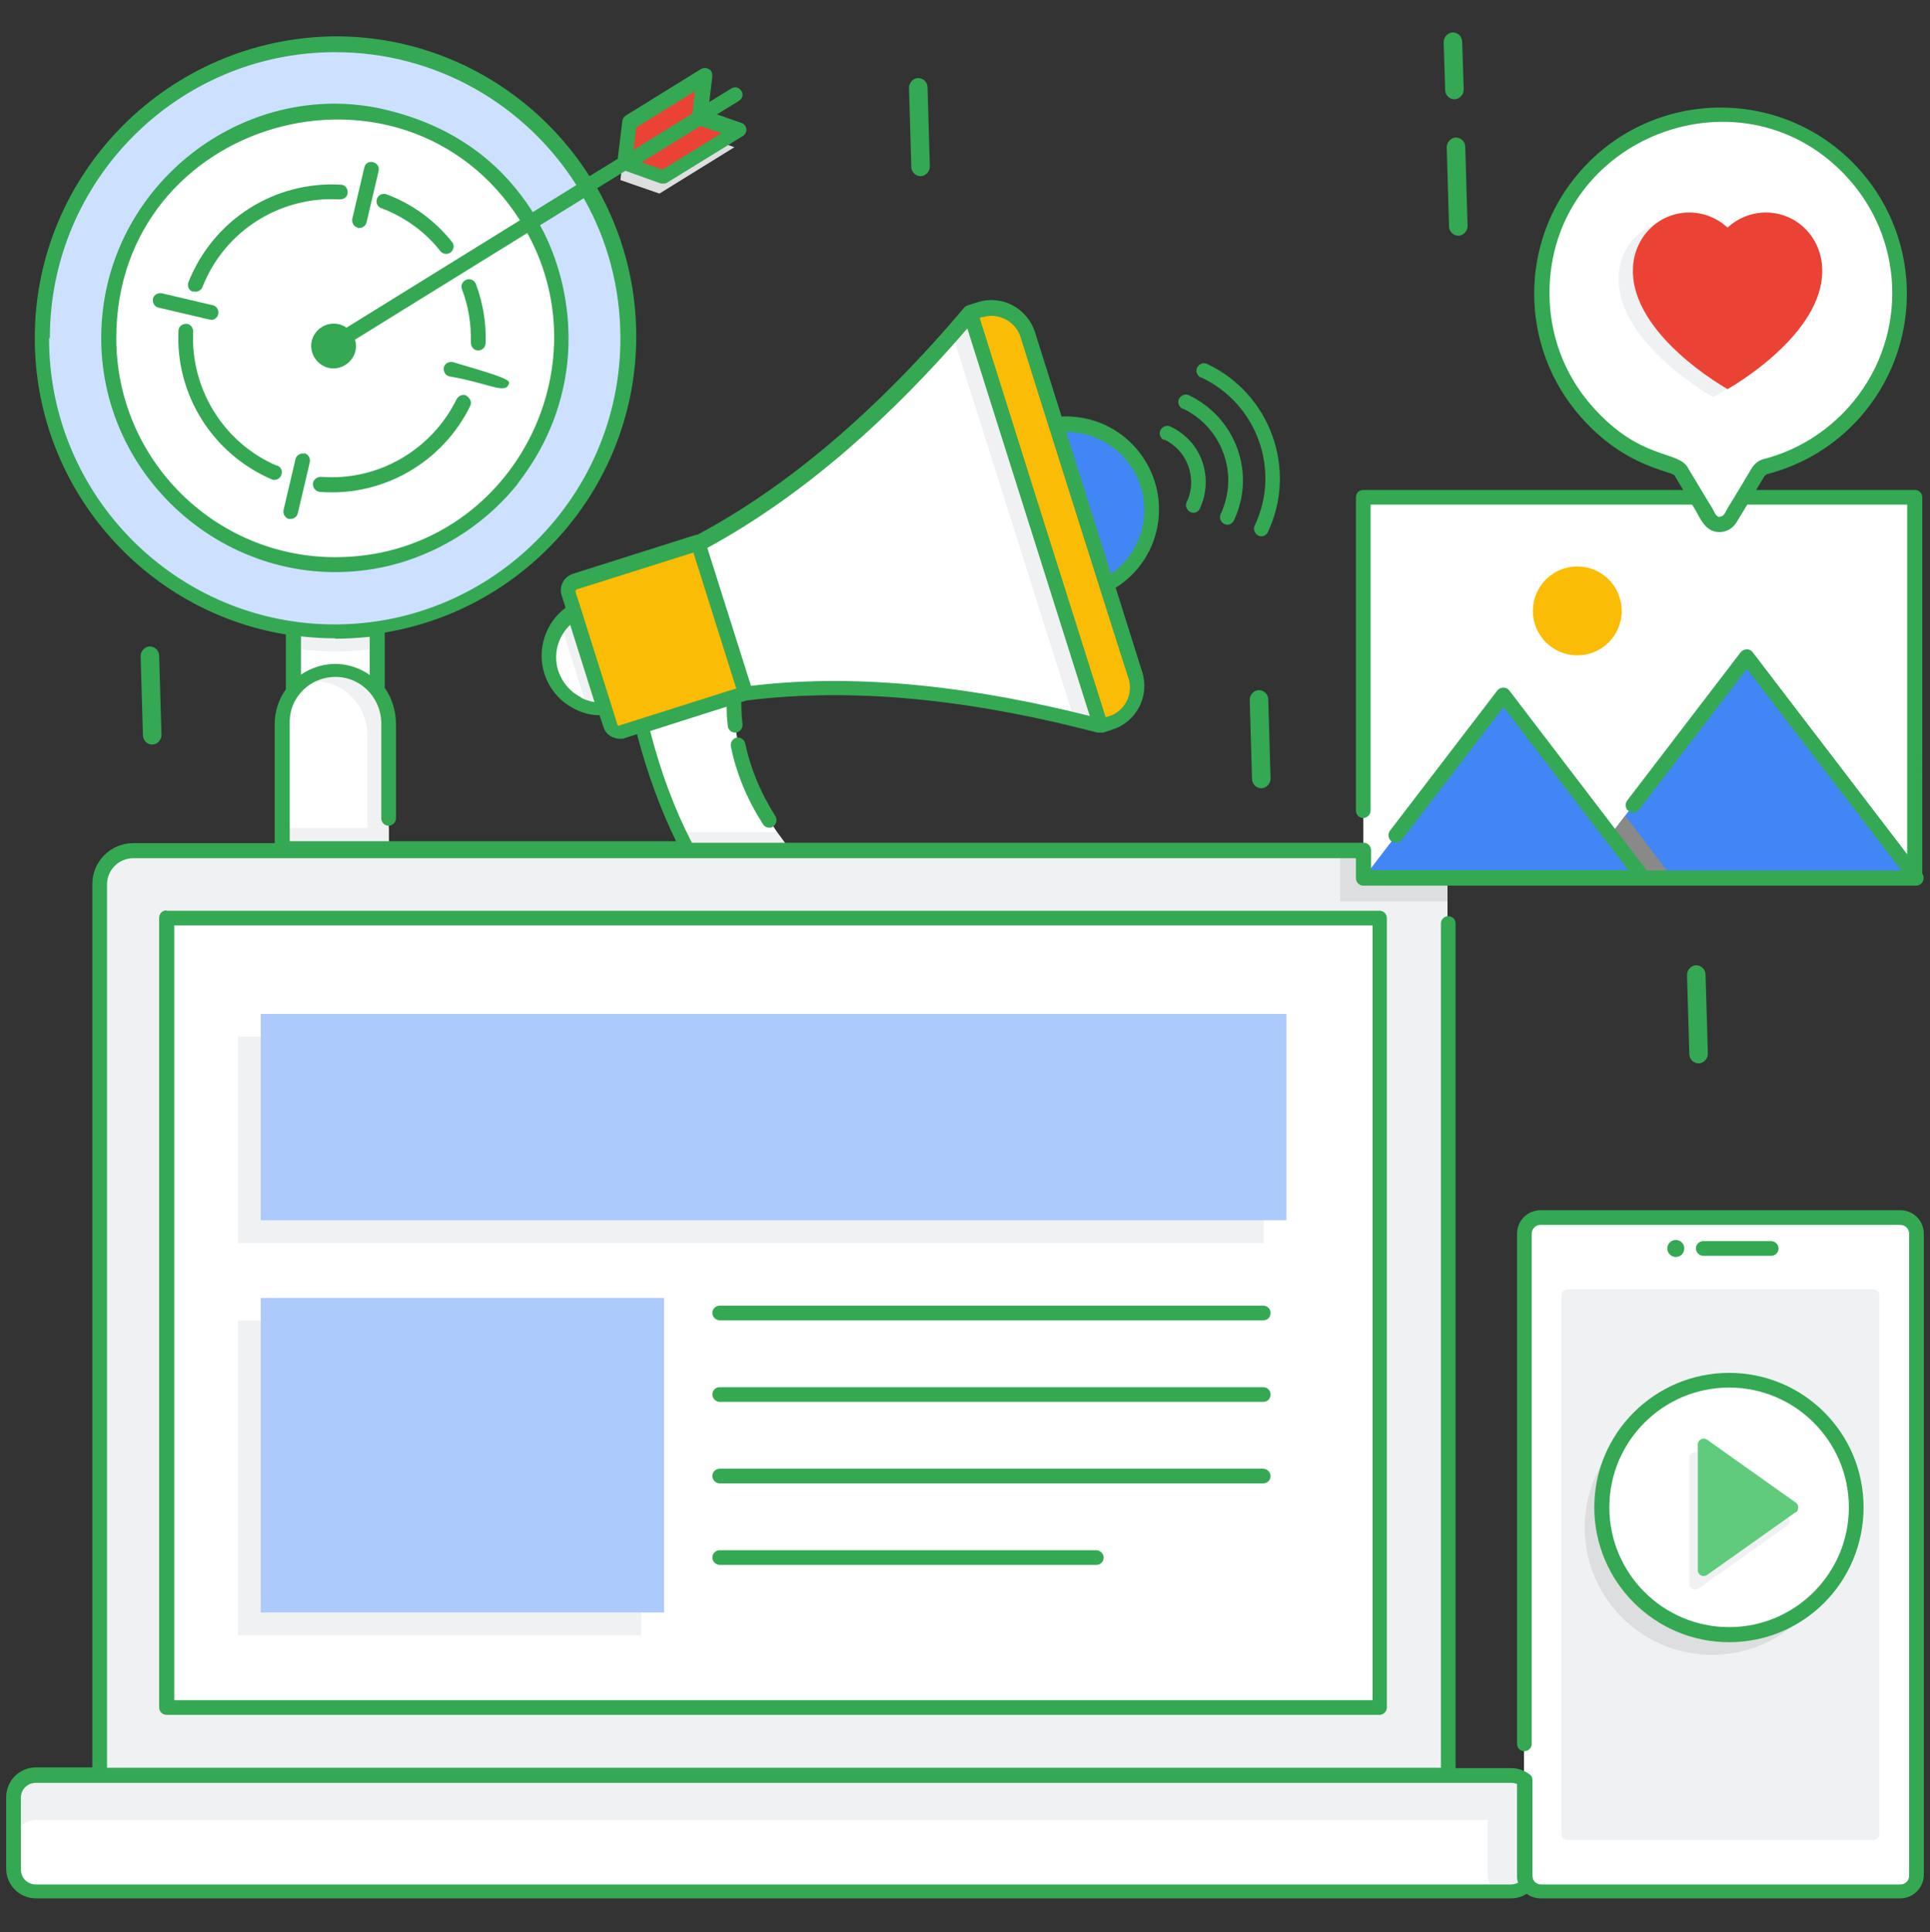 <?xml version="1.0" encoding="UTF-8"?>
<svg id="Layer_1" data-name="Layer 1" xmlns="http://www.w3.org/2000/svg" viewBox="0 0 49.96 50">
  <rect x="0" y="0" width="49.96" height="50" fill="#333333" stroke="none"/>
  <defs>
    <style>
      .cls-1 {
        fill: #accafb;
      }

      .cls-2 {
        fill: #fff;
      }

      .cls-3 {
        fill: #dddedf;
      }

      .cls-4 {
        fill: #61cb7d;
      }

      .cls-5 {
        fill: #888988;
      }

      .cls-6 {
        fill: #f0f1f2;
      }

      .cls-7 {
        fill: #cde0ff;
      }

      .cls-8 {
        fill: #4285f4;
      }

      .cls-9 {
        fill: #fbbc05;
      }

      .cls-10 {
        fill: none;
      }

      .cls-11 {
        fill: #34a853;
      }

      .cls-12 {
        fill: #ea4335;
      }
    </style>
  </defs>
  <polygon class="cls-3" points="18.13 2.39 18 3.45 19.01 3.81 17.07 5.01 16.06 4.66 16.19 3.59 18.13 2.39"/>
  <polygon class="cls-2" points="9.76 18.54 7.6 18.54 7.6 16.78 7.6 15.54 9.76 15.53 9.76 18.54"/>
  <path class="cls-6" d="M9.76,15.53h-2.16v1.25c.35,.05,.71,.08,1.08,.08,.37,0,.73-.03,1.08-.08v-1.25Z"/>
  <path class="cls-2" d="M8.68,14.61c-3.24,0-5.86-2.63-5.86-5.86,0-3.24,2.62-5.86,5.86-5.86s5.86,2.62,5.86,5.86c0,3.24-2.63,5.86-5.86,5.86Z"/>
  <path class="cls-7" d="M8.68,14.61c-3.24,0-5.86-2.62-5.86-5.86S5.44,2.88,8.68,2.88s5.86,2.62,5.86,5.86-2.62,5.86-5.86,5.86Z"/>
  <polygon class="cls-2" points="9.76 18.54 7.6 18.54 7.6 16.78 7.6 15.54 9.76 15.53 9.76 18.54"/>
  <path class="cls-6" d="M9.76,15.53h-2.16v1.25c.35,.05,.71,.08,1.08,.08,.37,0,.73-.03,1.08-.08v-1.25Z"/>
  <path class="cls-2" d="M10.06,18.78v5.81c0,.38-.15,.72-.4,.97-.29,.29-.7,.45-1.15,.39-.69-.08-1.2-.7-1.2-1.39v-5.8c0-.83,.73-1.48,1.58-1.36,.68,.1,1.18,.7,1.18,1.39Z"/>
  <path class="cls-6" d="M10.06,21.43v3.16c0,.38-.15,.72-.4,.97-.29,.29-.7,.45-1.15,.39-.69-.08-1.2-.7-1.2-1.39v-3.13s2.75,0,2.75,0Z"/>
  <path class="cls-6" d="M8.98,25.93s.09-.08,.13-.12c.25-.25,.4-.59,.4-.97v-5.81c0-.69-.49-1.29-1.18-1.39-.17-.02-.34-.02-.49,.02,.28-.22,.65-.33,1.04-.27,.68,.1,1.17,.7,1.18,1.39v5.81c0,.38-.15,.72-.4,.97-.18,.18-.42,.31-.68,.37Z"/>
  <path class="cls-2" d="M13.96,6.39c.17,.39,.3,.78,.38,1.18m-.15,3.19c-.82,2.25-2.98,3.85-5.51,3.85-3.24,0-5.86-2.63-5.86-5.86,0-3.24,2.62-5.86,5.86-5.86s5.86,2.62,5.86,5.86c0,.27-.02,.54-.06,.81"/>
  <path class="cls-7" d="M8.68,1.16C4.49,1.16,1.09,4.56,1.09,8.75s3.4,7.59,7.59,7.59,7.59-3.4,7.59-7.59S12.87,1.16,8.68,1.16Zm0,13.45c-3.24,0-5.86-2.62-5.86-5.86S5.44,2.88,8.68,2.88s5.86,2.62,5.86,5.86-2.62,5.86-5.86,5.86Z"/>
  <polygon class="cls-12" points="18.23 1.98 18.1 3.05 19.11 3.4 17.17 4.6 16.15 4.25 16.29 3.18 18.23 1.98"/>
  <line class="cls-10" x1="8.65" y1="8.9" x2="19.01" y2="2.48"/>
  <circle class="cls-8" cx="27.59" cy="13.2" r="2.21"/>
  <path class="cls-2" d="M15.15,15.71l.82,2.59c-.72,.23-1.48-.17-1.71-.89-.23-.71,.17-1.48,.89-1.71Z"/>
  <path class="cls-6" d="M15.15,15.71l.82,2.59c-.26,.08-.52,.08-.77,.01l-.69-2.18c.16-.19,.38-.35,.64-.43Z"/>
  <path class="cls-2" d="M20.85,22.83l-2,.63c-.08,.03-.16,0-.21-.07-.42-.58-.78-1.19-1.09-1.85-.4-.84-.72-1.76-.95-2.73l2.41-.76c-.04,1.33,.4,2.47,1.11,3.49,.24,.34,.51,.67,.81,.99,.09,.1,.05,.26-.08,.31Z"/>
  <path class="cls-6" d="M20.85,22.83l-2,.63c-.08,.03-.16,0-.21-.07-.42-.58-.78-1.19-1.09-1.85h2.56c.24,.34,.51,.67,.81,.99,.09,.1,.05,.26-.08,.31Z"/>
  <path class="cls-9" d="M19.29,17.96l-3.19,1.01c-.13,.04-.27-.03-.32-.16l-1.08-3.41c-.04-.13,.03-.27,.16-.32l3.19-1.01,1.23,3.89Z"/>
  <path class="cls-2" d="M25.1,8.11l3.38,10.7c-3.3-.87-6.39-1.2-9.19-.84l-1.23-3.88c2.5-1.32,4.84-3.36,7.04-5.97Z"/>
  <path class="cls-6" d="M25.11,8.11l3.38,10.69c-.23-.06-.45-.12-.68-.17l-3.16-9.99c.15-.17,.31-.35,.46-.53Z"/>
  <path class="cls-9" d="M28.74,18.72l-.26,.08-3.38-10.7,.26-.08c.52-.16,1.07,.12,1.24,.64l2.79,8.82c.16,.52-.12,1.07-.64,1.24Z"/>
  <g>
    <path class="cls-2" d="M39.69,46.53v1.85c0,.32-.26,.58-.58,.58H.94c-.32,0-.58-.26-.58-.58v-1.85c0-.32,.26-.58,.58-.58H39.11c.32,0,.58,.26,.58,.58Z"/>
    <path class="cls-6" d="M39.69,46.53v1.85c0,.32-.26,.58-.58,.58h-.18c-.23,0-.42-.19-.42-.42v-2.59h.59c.32,0,.58,.26,.58,.58Z"/>
    <path class="cls-6" d="M39.69,46.53v1.15c0-.32-.26-.58-.58-.58H.94c-.32,0-.58,.26-.58,.58v-1.15c0-.32,.26-.58,.58-.58H39.11c.32,0,.58,.26,.58,.58Zm-2.22-23.64v23.06H2.58V22.89c0-.48,.39-.87,.87-.87H36.6c.48,0,.87,.39,.87,.87Z"/>
    <path class="cls-3" d="M37.47,22.89v.44h-2.78v-1.31h1.91c.48,0,.87,.39,.87,.87Z"/>
    <rect class="cls-2" x="4.32" y="23.76" width="31.4" height="20.44"/>
    <rect class="cls-6" x="6.16" y="26.83" width="26.55" height="5.34"/>
    <rect class="cls-6" x="6.16" y="34.18" width="10.44" height="8.14"/>
    <rect class="cls-1" x="6.75" y="26.24" width="26.55" height="5.34"/>
    <rect class="cls-1" x="6.75" y="33.59" width="10.44" height="8.14"/>
  </g>
  <g>
    <path class="cls-2" d="M49.6,31.93v16.61c0,.23-.19,.42-.42,.42h-9.31c-.23,0-.42-.19-.42-.42V31.93c0-.23,.19-.42,.42-.42h9.31c.23,0,.42,.19,.42,.42Z"/>
    <path class="cls-6" d="M48.65,33.53v13.93c0,.09-.07,.16-.16,.16h-7.91c-.09,0-.16-.07-.16-.16v-13.93c0-.09,.07-.16,.16-.16h7.91c.09,0,.16,.07,.16,.16Z"/>
  </g>
  <g>
    <path class="cls-3" d="M47.59,39.2c.21,2.08-1.53,3.82-3.61,3.61-1.54-.15-2.79-1.4-2.94-2.94-.21-2.08,1.53-3.81,3.61-3.61,1.54,.15,2.79,1.4,2.94,2.94Z"/>
    <path class="cls-2" d="M41.48,38.67c-.21,2.08,1.53,3.82,3.61,3.61,1.54-.15,2.79-1.4,2.94-2.94,.21-2.08-1.53-3.81-3.61-3.61-1.54,.15-2.79,1.4-2.94,2.94Z"/>
    <path class="cls-6" d="M46.27,39.48l-2.3,1.63c-.1,.07-.24,0-.24-.12v-3.26c0-.12,.14-.19,.24-.12l2.3,1.63c.08,.06,.08,.19,0,.25Z"/>
    <path class="cls-4" d="M46.49,39.13l-2.3,1.63c-.1,.07-.24,0-.24-.12v-3.26c0-.12,.14-.19,.24-.12l2.3,1.63c.08,.06,.08,.19,0,.25Z"/>
  </g>
  <g>
    <rect class="cls-2" x="35.29" y="12.87" width="14.27" height="9.86"/>
    <polygon class="cls-8" points="49.6 22.73 40.83 22.73 42.07 21.11 45.22 17 49.6 22.73"/>
    <polygon class="cls-5" points="43.3 22.73 40.83 22.73 42.07 21.11 43.3 22.73"/>
    <polygon class="cls-8" points="42.53 22.73 35.29 22.73 38.91 18 42.53 22.73"/>
    <circle class="cls-9" cx="40.83" cy="15.81" r="1.15"/>
  </g>
  <g>
    <path class="cls-2" d="M41.04,4.56c-1.52,1.73-1.51,4.37,.02,6.1,.63,.71,1.42,1.18,2.26,1.41,.08,.02,.15,.07,.19,.14l.73,1.21c.12,.21,.42,.21,.54,0l.72-1.2c.04-.07,.11-.12,.19-.14,.85-.22,1.66-.69,2.29-1.4,1.54-1.73,1.55-4.39,.02-6.13-1.86-2.1-5.12-2.1-6.97,.02Z"/>
    <path class="cls-6" d="M46.8,7.17c.05,1.72-2.45,3.11-2.45,3.11,0,0-2.5-1.39-2.45-3.11,.02-.81,.65-1.46,1.46-1.46,.38,0,.73,.15,.99,.39,.26-.24,.61-.39,.99-.39,.81,0,1.44,.65,1.46,1.46Z"/>
    <path class="cls-12" d="M47.17,6.96c.05,1.72-2.45,3.11-2.45,3.11,0,0-2.5-1.39-2.45-3.11,.02-.81,.65-1.46,1.46-1.46,.38,0,.73,.15,.99,.39,.26-.24,.61-.39,.99-.39,.81,0,1.44,.65,1.46,1.46Z"/>
  </g>
  <g>
    <path class="cls-11" d="M12.19,8.87c0,.11,.08,.2,.19,.2,.1,0,.19-.08,.19-.19,.02-.53-.07-1.04-.25-1.53-.04-.1-.15-.15-.25-.11-.1,.04-.15,.15-.11,.25,.17,.44,.24,.91,.23,1.38Zm-2.31-3.48c.6,.23,1.13,.61,1.52,1.11,.04,.05,.09,.07,.15,.07,.04,0,.08-.01,.12-.04,.08-.07,.1-.19,.03-.27-.44-.55-1.02-.98-1.69-1.23-.1-.04-.21,.01-.25,.11-.04,.1,.01,.21,.11,.25Zm-4.89,2.15s.05,.01,.07,.01c.08,0,.15-.05,.18-.12,.57-1.45,2-2.36,3.56-2.27,.11,0,.2-.07,.2-.18,0-.11-.07-.2-.18-.2-1.7-.1-3.3,.9-3.94,2.52-.04,.1,0,.21,.11,.25Zm2.17,4.51c-1.37-.59-2.23-1.98-2.16-3.47,0-.11-.08-.2-.18-.2-.11,0-.2,.08-.2,.18-.08,1.65,.88,3.18,2.4,3.84,.02,.01,.05,.02,.08,.02,.07,0,.15-.04,.18-.12,.04-.1,0-.21-.1-.25Zm4.92-1.81c-.1-.05-.21,0-.26,.09-.63,1.29-2.01,2.13-3.51,2.01-.1,0-.2,.07-.21,.18,0,.11,.07,.2,.18,.21,1.64,.13,3.18-.77,3.89-2.22,.05-.1,0-.21-.09-.26Zm-2.82-4.34s.03,0,.04,0c.09,0,.17-.06,.19-.15l.31-1.32c.06-.25-.32-.34-.37-.09l-.31,1.32c-.02,.1,.04,.21,.14,.23Zm-1.38,5.84c-.1-.02-.21,.04-.23,.14l-.31,1.32c-.02,.1,.04,.21,.14,.23,.01,0,.03,0,.04,0,.09,0,.17-.06,.19-.15l.31-1.32c.02-.1-.04-.21-.14-.23Zm-2.42-3.46c.09,0,.17-.06,.19-.15,.02-.1-.04-.21-.14-.23l-1.32-.31c-.1-.02-.21,.04-.23,.14s.04,.21,.14,.23l1.32,.31s.03,0,.04,0Zm6.26,1.09c-.1-.02-.21,.04-.23,.14s.04,.21,.14,.23c1.05,.18,1.47,.49,1.55,.17,.02-.1-.44-.24-1.46-.54Zm7.35,9.72c-.1,.02-.17,.12-.15,.23,.14,.69,.41,1.35,.83,2.01,.04,.06,.1,.09,.16,.09,.03,0,.07,0,.1-.03,.09-.06,.12-.18,.06-.27-.39-.62-.64-1.23-.78-1.88-.02-.1-.12-.17-.23-.15Zm-14.76,4.47c-.11,0-.19,.09-.19,.19v20.44c0,.11,.09,.19,.19,.19h31.4c.11,0,.19-.09,.19-.19V23.76c0-.11-.09-.19-.19-.19-6.45,0-24.82,0-31.4,0Zm31.21,20.44H4.51V23.95h31.02v20.06Z"/>
    <path class="cls-11" d="M18.63,34.17h14.07c.11,0,.19-.08,.19-.19s-.09-.19-.19-.19h-14.07c-.11,0-.19,.09-.19,.19s.09,.19,.19,.19Zm0,2.11h14.07c.11,0,.19-.08,.19-.19s-.09-.19-.19-.19h-14.07c-.11,0-.19,.09-.19,.19s.09,.19,.19,.19Zm0,2.11h14.07c.11,0,.19-.09,.19-.19s-.09-.19-.19-.19h-14.07c-.11,0-.19,.09-.19,.19s.09,.19,.19,.19Zm0,2.11h9.75c.11,0,.19-.09,.19-.19s-.09-.19-.19-.19h-9.75c-.11,0-.19,.09-.19,.19s.09,.19,.19,.19Z"/>
    <path class="cls-11" d="M49.19,31.32h-9.31c-.34,0-.61,.27-.61,.61v13.2c0,.11,.08,.19,.19,.19s.19-.09,.19-.19v-13.2c0-.13,.1-.23,.23-.23h9.31c.13,0,.23,.1,.23,.23v16.61c0,.13-.1,.23-.22,.23h-9.31s-.06,0-.09-.02c-.08-.03-.13-.11-.13-.21v-2.47c0-.05-.02-.1-.05-.13-.01-.01-.03-.02-.04-.03-.13-.09-.28-.15-.45-.15h-1.45V23.9c0-.11-.09-.19-.19-.19s-.19,.08-.19,.19v21.85H2.77V22.89c0-.38,.31-.68,.68-.68h31.65v.52c0,.11,.09,.19,.19,.19h14.27s.01,0,.02,0c0,0,0,0,0,0,0,0,.01,0,.02,0,.04,0,.08-.01,.12-.04,.08-.06,.1-.19,.04-.27h0V12.87c0-.11-.09-.19-.19-.19h-4.11l.21-.35s.04-.05,.08-.06c.92-.24,1.75-.74,2.39-1.46,1.62-1.82,1.63-4.56,.02-6.39-1.94-2.2-5.35-2.17-7.26,.02-1.59,1.81-1.58,4.54,.02,6.35,1.16,1.32,2.35,1.39,2.43,1.52l.22,.37h-8.28c-.11,0-.19,.08-.19,.19v8.11c0,.11,.09,.19,.19,.19s.19-.09,.19-.19v-7.92h8.32c.19,.26,.29,.71,.71,.71,.18,0,.34-.09,.44-.25l.28-.46h4.14v9.05l-4-5.23c-.07-.1-.23-.1-.31,0l-2.94,3.84c-.06,.08-.05,.21,.04,.27,.08,.06,.21,.05,.27-.04l2.79-3.64,4,5.22h-6.59l-3.56-4.66c-.07-.1-.23-.1-.31,0l-2.78,3.63c-.06,.08-.05,.21,.04,.27,.08,.06,.21,.05,.27-.04l2.63-3.43,3.23,4.22h-6.66v-.52c0-.11-.09-.19-.19-.19H17.91c-.45-.87-.81-1.84-1.08-2.89,2.04-.65,.59-.19,1.98-.63,0,.17,.01,.34,.03,.5,.01,.11,.11,.18,.21,.17,.1-.01,.18-.11,.17-.21-.02-.19-.03-.39-.03-.58l.13-.04c3.01-.38,6.15,.06,9.09,.83,0,0,.01,0,.02,0h0s.03,0,.05,0c.02,0,.04,0,.06,0h.02s.24-.08,.24-.08c.62-.2,.96-.86,.77-1.48l-.69-2.19c.58-.36,1-.97,1.1-1.7h0c.18-1.31-.74-2.53-2.05-2.71-.15-.02-.3-.03-.45-.02l-.69-2.19c-.2-.61-.85-.97-1.48-.77-.24,.08-.29,.08-.34,.13,0,0,0,0,0,0-2.25,2.66-4.57,4.64-6.92,5.89h0s-.02,0-.03,0l-3.19,1.01c-.11,.04-.21,.11-.26,.22-.06,.11-.07,.23-.03,.34l.1,.32c-.51,.38-.75,1.06-.55,1.7,.13,.4,.4,.72,.77,.91,.21,.11,.43,.17,.66,.17l.1,.3c.03,.11,.11,.21,.22,.26,.07,.03,.13,.05,.21,.05,.04,0,.09,0,.13-.02l.31-.1c.26,1,.6,1.93,1.01,2.77H7.5v-3.07s0-.01,0-.02c0-.7,.63-1.25,1.36-1.15,.58,.09,.99,.59,1.01,1.15,0,.02,0,.03,0,.05v2.45c0,.11,.09,.19,.19,.19s.19-.09,.19-.19v-2.45c0-.34-.11-.67-.29-.93v-1.43c3.69-.61,6.51-3.82,6.51-7.67,0-1.39-.37-2.7-1.01-3.83l.73-.45,.92,.33s.04,0,.07,0c.03,0,.07,0,.1-.03l1.95-1.2c.06-.04,.1-.11,.09-.18s-.06-.14-.13-.16l-.63-.22,.57-.35c.09-.06,.12-.17,.06-.26s-.17-.12-.26-.06l-.57,.35,.08-.67c0-.07-.02-.15-.09-.18-.06-.04-.14-.04-.21,0l-1.94,1.2c-.05,.03-.08,.08-.09,.14l-.12,.98-.73,.45c-1.38-2.17-3.81-3.62-6.57-3.62C4.39,.97,.9,4.46,.9,8.75c0,3.86,2.82,7.07,6.5,7.67v1.42c-.19,.26-.29,.58-.29,.91v3.07H3.45c-.59,0-1.06,.48-1.06,1.06v22.86H.93c-.43,0-.77,.35-.77,.77v1.85c0,.43,.35,.77,.77,.77H39.11c.15,0,.29-.04,.41-.12,.1,.08,.23,.12,.36,.12h9.31c.33,0,.61-.27,.61-.61V31.93c0-.34-.27-.61-.61-.61Zm-4.67-17.94c-.12,0-.14-.16-.26-.33-.01-.02-.61-1.01-.57-.95-.26-.45-1.23-.18-2.47-1.58-.74-.83-1.11-1.88-1.11-2.93,0-4.08,5.08-5.99,7.77-2.93,1.48,1.68,1.47,4.2-.02,5.87-.59,.66-1.35,1.13-2.2,1.35-.13,.03-.24,.12-.31,.23-.01,.02-.6,1-.56,.93-.12,.17-.14,.33-.27,.33Zm-16.64-2.18c1.1,.15,1.88,1.18,1.72,2.28-.08,.58-.4,1.06-.84,1.37l-1.16-3.67c.09,0,.18,0,.28,.02Zm-2.45-2.99c.41-.13,.86,.1,.99,.52,0,.02,2.81,8.91,2.79,8.82,.03,.08,.04,.16,.04,.24,0,.34-.22,.65-.55,.75l-.08,.02c-2.21-7-1.15-3.62-3.26-10.33l.07-.03Zm-.39,.29c.8,2.53,.08,.26,3.17,10.03-2.82-.71-5.88-1.13-8.77-.78l-1.13-3.57c2.56-1.39,4.83-3.47,6.73-5.68Zm-10.01,9.54c-.28-.14-.48-.39-.58-.68-.13-.42-.02-.87,.31-1.19l.63,2c-.13-.02-.25-.06-.36-.12Zm1.02,.74s-.04,0-.04,0c-.01,0-.03-.02-.03-.03l-.07-.23-.93-2.95-.08-.24s0-.04,0-.05c0,0,.02-.02,.04-.03l3.01-.95,1.11,3.52-.1,.03c-.3,.09,1.08-.34-2.91,.92Zm2.62-15.33l-1.52,.94-.54-.19,1.52-.94,.55,.19Zm-2.2-.15l1.52-.94-.07,.58-1.52,.94,.07-.58ZM1.29,8.75C1.29,4.67,4.6,1.35,8.68,1.35c2.62,0,4.93,1.37,6.24,3.44l-1.13,.7c-.87-1.38-2.2-2.32-4.03-2.7-3.6-.7-7.14,2.13-7.14,5.96s3.61,6.78,7.42,5.9c.02-.02,1.9-.33,3.34-2.1,.03-.1,1.93-2.12,1.15-5.31-.13-.5-.31-.98-.55-1.41l1.13-.7c.61,1.07,.95,2.31,.95,3.63,0,4.07-3.31,7.4-7.4,7.4-4.05,0-7.39-3.29-7.39-7.4Zm7.39,5.67c-3.13,0-5.67-2.54-5.67-5.67C3.01,3.07,10.44,.98,13.46,5.7l-4.49,2.78c-.06-.04-.12-.07-.2-.09-.31-.07-.62,.12-.7,.43-.07,.31,.12,.62,.43,.7,.31,.07,.62-.12,.7-.43,.02-.1,.02-.2-.01-.3h0s4.46-2.76,4.46-2.76c2.02,3.67-.58,8.39-4.97,8.39Zm0,2.11c.3,0,.6-.02,.89-.05v.99c-.19-.14-.42-.23-.66-.27-.4-.06-.79,.04-1.12,.26v-.99c.29,.03,.59,.05,.89,.05Zm30.43,32.24H.93c-.22,0-.39-.17-.39-.39v-1.85c0-.22,.17-.39,.39-.39,1.02,0,35.01,0,38.18,0,.06,0,.11,.01,.16,.03v2.37c0,.06,0,.12,.03,.18-.05,.03-.12,.05-.19,.05Z"/>
    <circle class="cls-11" cx="43.38" cy="32.31" r=".22"/>
    <path class="cls-11" d="M45.85,32.5c.11,0,.19-.09,.19-.19s-.09-.19-.19-.19h-1.76c-.11,0-.19,.09-.19,.19s.09,.19,.19,.19h1.76Zm-4.58,6.51c0,1.92,1.56,3.49,3.49,3.49s3.48-1.56,3.48-3.49-1.56-3.48-3.48-3.48-3.49,1.56-3.49,3.48Zm3.49-3.1c1.71,0,3.1,1.39,3.1,3.1s-1.39,3.1-3.1,3.1-3.1-1.39-3.1-3.1c0-1.71,1.39-3.1,3.1-3.1ZM31.1,9.77c1.44,.68,2.06,2.4,1.38,3.83-.05,.1,0,.21,.09,.26,.03,.01,.05,.02,.08,.02,.07,0,.14-.04,.17-.11,.77-1.63,.06-3.58-1.57-4.35-.1-.05-.21,0-.26,.09-.05,.1,0,.21,.09,.26Z"/>
    <path class="cls-11" d="M30.61,10.57c.49,.23,.87,.64,1.06,1.16,.19,.52,.16,1.07-.07,1.57-.05,.1,0,.21,.09,.26,.03,.01,.05,.02,.08,.02,.07,0,.14-.04,.17-.11,.28-.59,.31-1.25,.09-1.86-.22-.61-.67-1.1-1.25-1.38-.1-.05-.21,0-.26,.09-.05,.1,0,.21,.09,.26Z"/>
    <path class="cls-11" d="M30.13,11.37c.29,.14,.52,.38,.63,.69,.11,.31,.1,.64-.04,.93-.05,.1,0,.21,.09,.26,.03,.01,.05,.02,.08,.02,.07,0,.14-.04,.17-.11,.18-.39,.2-.82,.06-1.22s-.44-.72-.82-.9c-.1-.05-.21,0-.26,.09-.05,.1,0,.21,.09,.26Zm7.56-7.81h0c-.13,0-.24,.12-.24,.25l.06,2.05c0,.13,.11,.24,.24,.24h0c.13,0,.24-.12,.24-.25l-.06-2.05c0-.13-.11-.24-.24-.24Zm-.04-.99h0c.13,0,.24-.12,.24-.25l-.04-1.24c0-.13-.11-.24-.24-.24h0c-.13,0-.24,.12-.24,.25l.04,1.24c0,.13,.11,.24,.24,.24Zm-5.06,15.29h0c-.13,0-.24,.12-.24,.25l.06,2.05c0,.13,.11,.24,.24,.24h0c.13,0,.24-.12,.24-.25l-.06-2.05c0-.13-.11-.24-.24-.24ZM23.83,4.56h0c.13,0,.24-.12,.24-.25l-.06-2.05c0-.13-.11-.24-.24-.24h0c-.13,0-.24,.12-.24,.25l.06,2.05c0,.13,.11,.24,.24,.24ZM3.94,19.27h0c.13,0,.24-.12,.24-.25l-.06-2.05c0-.13-.11-.24-.24-.24h0c-.13,0-.24,.12-.24,.25l.06,2.05c0,.13,.11,.24,.24,.24Zm39.97,5.71c-.13,0-.24,.12-.24,.25l.06,2.05c0,.13,.11,.24,.24,.24h0c.13,0,.24-.12,.24-.25l-.06-2.05c0-.13-.11-.24-.25-.24Z"/>
  </g>
</svg>